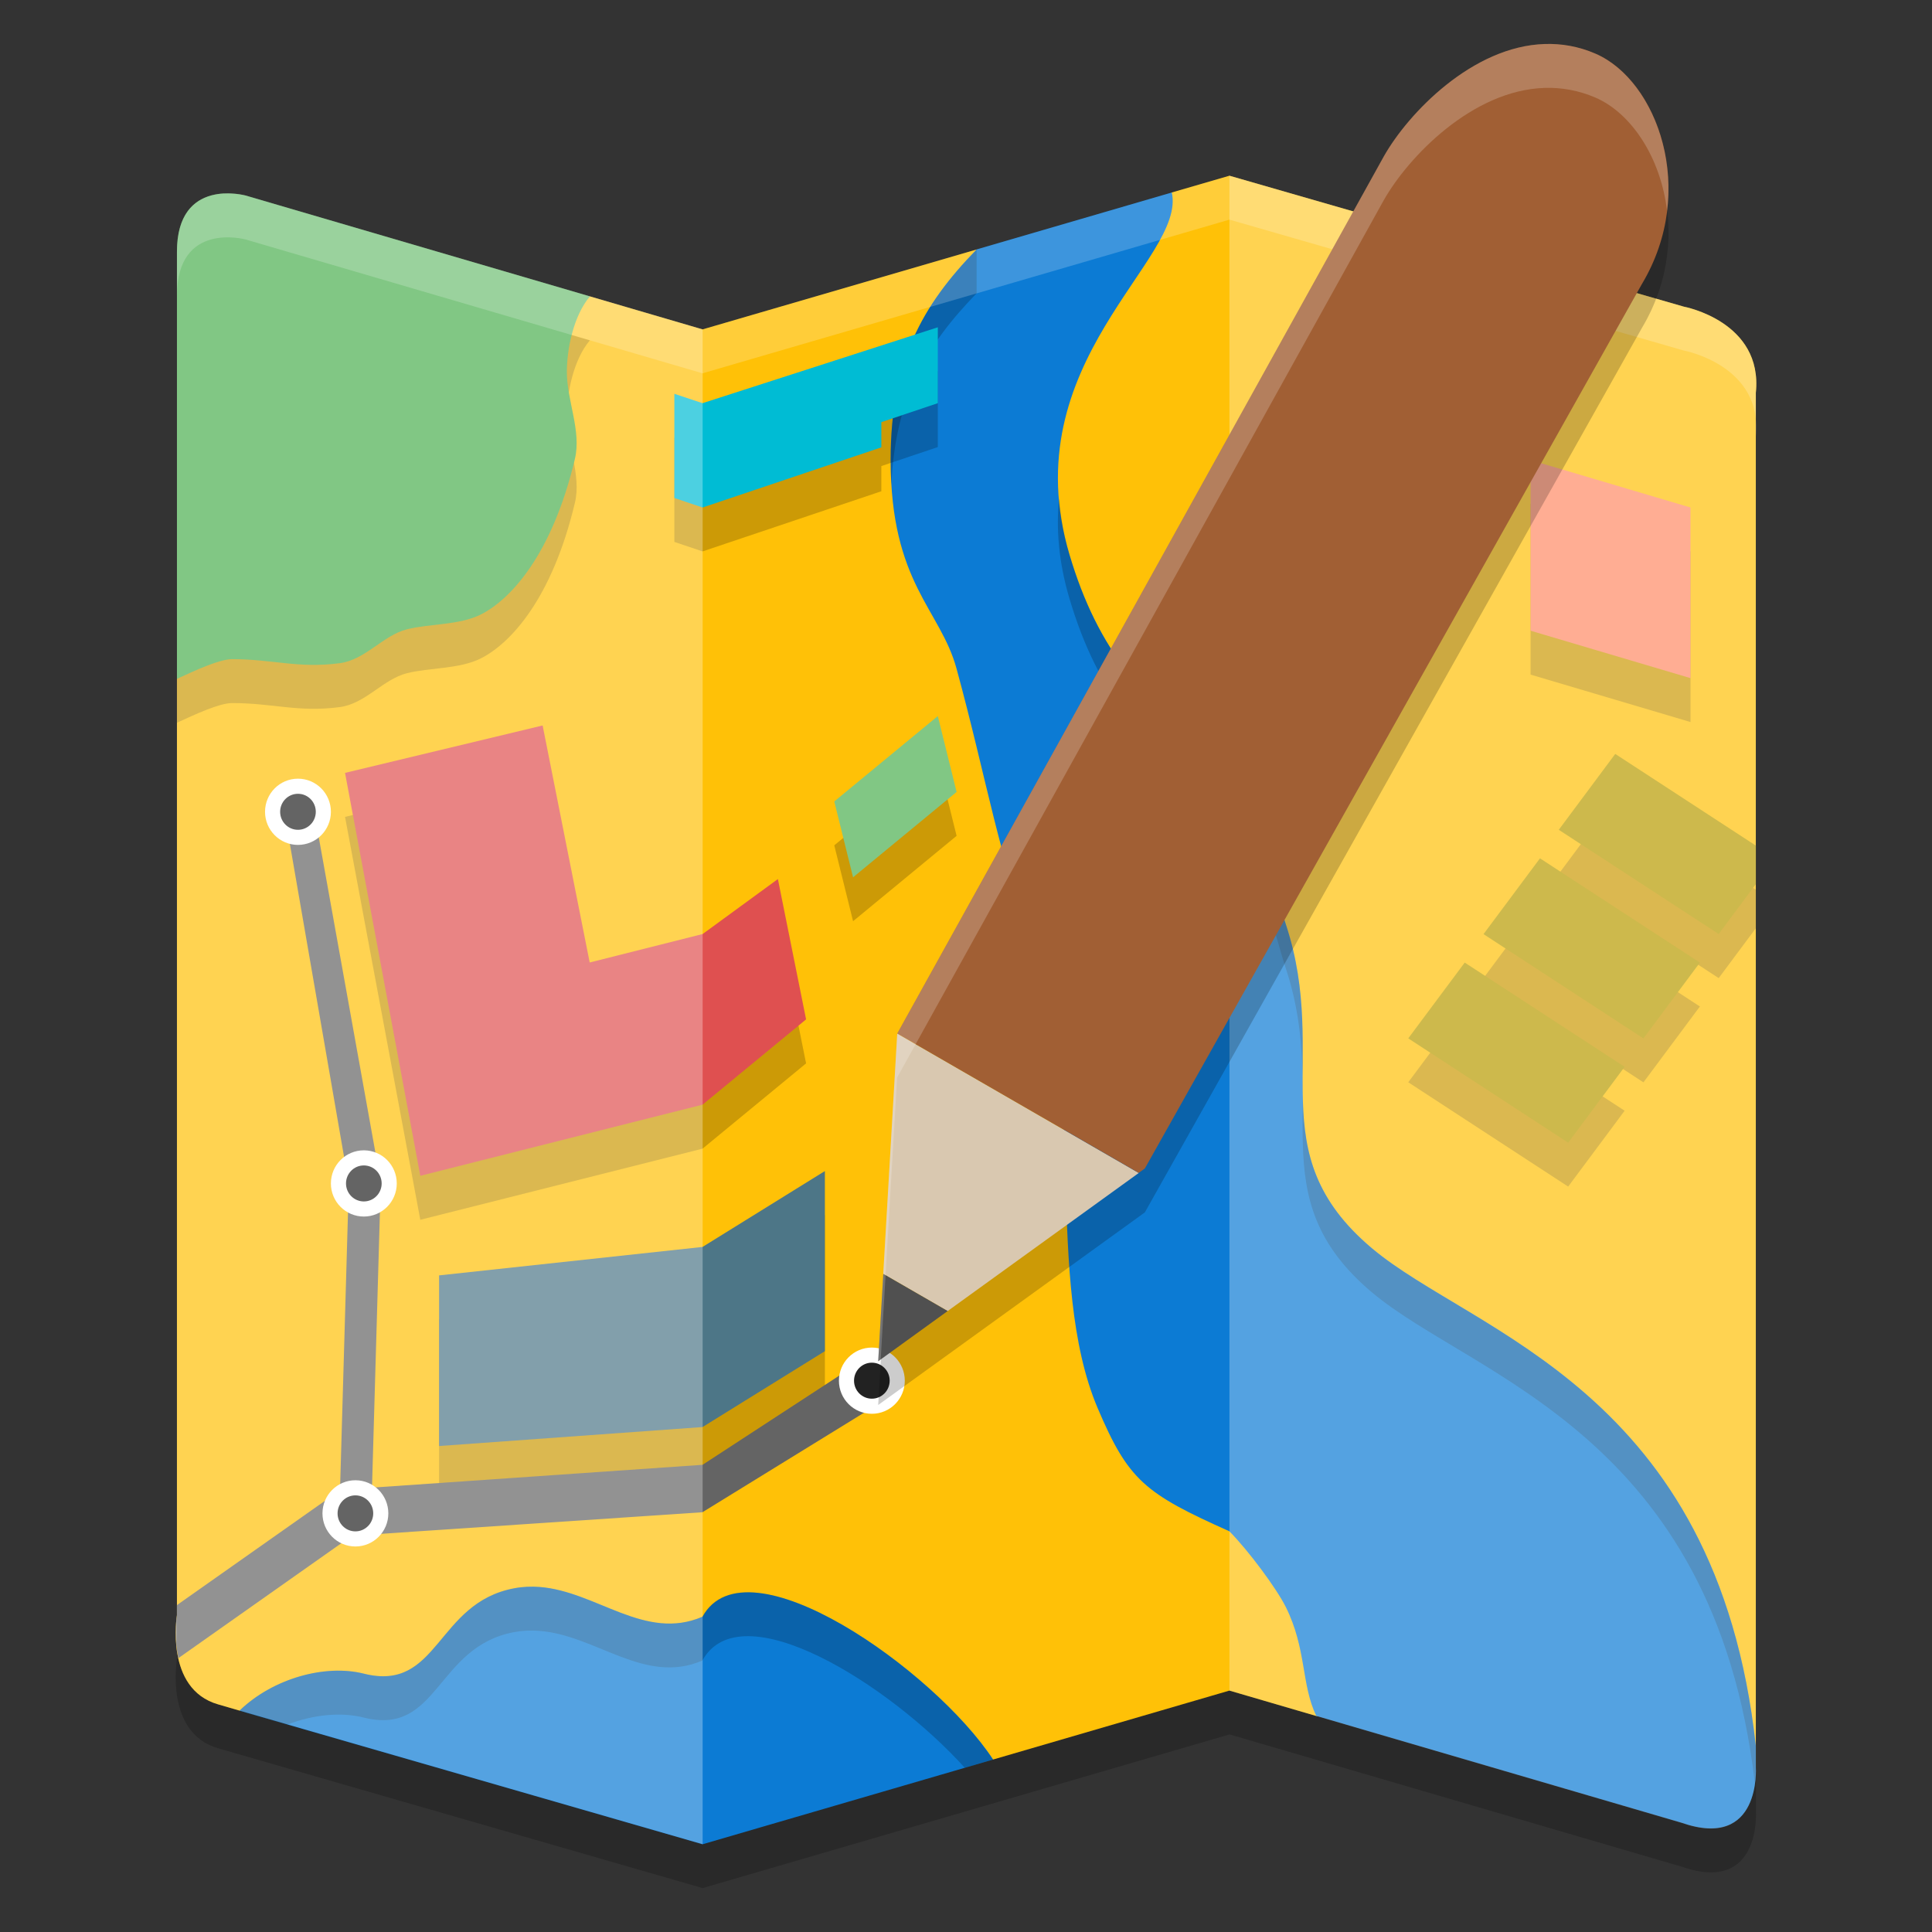 <svg width="22" height="22" version="1.1" xmlns="http://www.w3.org/2000/svg"><rect width="100%" height="100%" fill="#333333" stroke="none"/><defs>
<linearGradient id="ucPurpleBlue" x1="0%" y1="0%" x2="100%" y2="100%">
  <stop offset="0%" style="stop-color:#B794F4;stop-opacity:1"/>
  <stop offset="100%" style="stop-color:#4299E1;stop-opacity:1"/>
</linearGradient>
</defs>
 <path d="m2.015 3.366v15.527s-0.143 0.839 0.469 1.015l5.517 1.592 6-1.75 5.148 1.506c0.911 0.317 0.846-0.633 0.846-0.633v-15.651c0.084-0.813-0.82-0.981-0.82-0.981l-5.174-1.491-6 1.75-5.203-1.524s-0.783-0.217-0.783 0.64z" style="opacity:.2"/>
 <path d="m2.015 7.73-1.333e-4 10.663s-0.143 0.839 0.469 1.015l0.243 0.071 8.582 0.557 2.691-0.785 0.988 0.289 5.006 0.584v-15.651c0.084-0.813-0.82-0.981-0.82-0.981l-5.174-1.491-0.657 0.191-1.343 1.809-0.879-1.16-3.121 0.91-1.284-0.376z" style="fill:#ffc107"/>
 <path d="m13.343 2.192-2.222 0.648c-0.624 0.641-0.979 1.277-0.979 2.398 0 1.403 0.566 1.7 0.75 2.375 0.35 1.282 0.485 2.185 0.903 3.239 0.576 1.451 0.091 3.739 0.704 5.182 0.35 0.823 0.536 0.972 1.5 1.403 0.214 0.216 0.535 0.647 0.643 0.863 0.237 0.477 0.174 0.88 0.346 1.238l4.16 1.217c0.911 0.317 0.846-0.633 0.846-0.633v-0.242c-0.443-4.064-3.216-4.694-4.371-5.666-1.301-1.095-0.47-2.143-0.98-3.687-0.121-0.367-0.428-1.619-0.643-1.835-0.964-0.648-1.5-1.295-1.821-2.375-0.654-2.196 1.339-3.365 1.164-4.127zm-7.199 15.879c-0.093-0.007-0.188-0.004-0.286 0.015-0.894 0.165-0.858 1.188-1.715 0.972-0.437-0.11-1.034 0.052-1.416 0.422l5.273 1.521 3.309-0.965c-0.666-1.016-2.809-2.533-3.309-1.626-0.656 0.283-1.204-0.289-1.856-0.339z" style="fill:#0c7bd4"/>
 <path d="m11.121 2.841c-0.624 0.641-0.979 1.277-0.979 2.398 0 0.1 0.002 0.192 0.008 0.281 0.045-0.985 0.39-1.583 0.971-2.18zm0.939 2.828c-0.035 0.349-0.006 0.731 0.119 1.15 0.321 1.08 0.856 1.727 1.82 2.375 0.214 0.216 0.521 1.467 0.643 1.834 0.511 1.544-0.321 2.593 0.98 3.688 1.148 0.966 3.891 1.595 4.361 5.588 0.013-0.102 0.01-0.18 0.01-0.18v-0.242c-0.443-4.064-3.216-4.694-4.371-5.666-1.301-1.095-0.47-2.144-0.98-3.688-0.121-0.367-0.428-1.618-0.643-1.834-0.964-0.648-1.499-1.295-1.82-2.375-0.068-0.228-0.103-0.444-0.119-0.65zm-6.059 12.4c-0.048 0.002-0.096 0.007-0.145 0.016-0.894 0.165-0.858 1.189-1.715 0.973-0.437-0.11-1.034 0.052-1.416 0.422l0.547 0.158c0.294-0.113 0.609-0.145 0.869-0.08 0.857 0.216 0.82-0.807 1.715-0.973 0.098-0.018 0.192-0.021 0.285-0.014 0.652 0.05 1.201 0.621 1.857 0.338 0.436-0.791 2.123 0.264 2.988 1.221l0.32-0.094c-0.666-1.016-2.809-2.534-3.309-1.627-0.656 0.283-1.205-0.288-1.857-0.338-0.047-0.004-0.093-0.004-0.141-2e-3z" style="opacity:.2"/>
 <path d="m2.55 2.703c-0.229 0.012-0.535 0.128-0.535 0.664v4.863c0.206-0.095 0.484-0.224 0.628-0.224 0.465 0 0.75 0.108 1.225 0.046 0.293-0.038 0.493-0.317 0.766-0.386 0.257-0.065 0.595-0.045 0.842-0.169 0.337-0.17 0.811-0.678 1.071-1.773 0.075-0.317-0.092-0.663-0.092-0.987 0-0.262 0.074-0.638 0.262-0.862l-3.919-1.148s-0.109-0.03-0.247-0.023z" style="opacity:.2"/>
 <path d="m10.893 9.518-0.214-0.864-1.179 0.972 0.214 0.864z" style="opacity:.2"/>
 <path d="m5 16.966 3-0.216 1.393-0.864v-2.051l-1.393 0.864-3 0.324z" style="opacity:.2"/>
 <path d="m9.179 12.109-0.321-1.598-0.857 0.626-1.286 0.324-0.536-2.699-2.25 0.54 0.857 4.588 3.214-0.81z" style="opacity:.2"/>
 <path d="m17.429 5.739v1.943l1.821 0.54v-1.943z" style="opacity:.2"/>
 <path d="m8 5.091 2.679-0.864v0.864l-0.643 0.216v0.287l-2.036 0.685-0.321-0.108v-1.187z" style="opacity:.2"/>
 <path d="m16.036 12.324 1.821 1.188 0.643-0.864-1.821-1.187z" style="opacity:.2"/>
 <path d="m18.393 9.086-0.643 0.864 1.821 1.188 0.423-0.568v-0.439z" style="opacity:.2"/>
 <path d="m16.893 11.137 1.821 1.188 0.643-0.864-1.821-1.188z" style="opacity:.2"/>
 <path d="m2.55 2.203c-0.229 0.012-0.535 0.128-0.535 0.664v4.863c0.206-0.095 0.484-0.224 0.628-0.224 0.465 0 0.75 0.108 1.225 0.046 0.293-0.038 0.493-0.317 0.766-0.386 0.257-0.065 0.595-0.045 0.842-0.169 0.337-0.17 0.811-0.678 1.071-1.773 0.075-0.317-0.092-0.663-0.092-0.987 0-0.262 0.074-0.638 0.262-0.862l-3.919-1.148s-0.109-0.03-0.247-0.023z" style="fill:#4caf50"/>
 <path d="m10.893 9.018-0.214-0.864-1.179 0.972 0.214 0.864z" style="fill:#81c784"/>
 <path d="m5 16.466 3-0.216 1.393-0.864v-2.051l-1.393 0.864-3 0.324z" style="fill:#4d7687"/>
 <path d="m9.179 11.608-0.321-1.598-0.857 0.626-1.286 0.324-0.536-2.699-2.25 0.54 0.857 4.588 3.214-0.81z" style="fill:#df5050"/>
 <path d="m17.429 5.239v1.943l1.821 0.54v-1.943z" style="fill:#ff8a65"/>
 <path d="m8 4.591 2.679-0.864v0.864l-0.643 0.216v0.287l-2.036 0.685-0.321-0.108v-1.187z" style="fill:#00bcd4"/>
 <path d="m16.036 11.824 1.821 1.188 0.643-0.864-1.821-1.187z" style="fill:#b89b00"/>
 <path d="m18.393 8.585-0.643 0.864 1.821 1.187 0.423-0.568v-0.439z" style="fill:#b89b00"/>
 <path d="m16.893 10.637 1.821 1.188 0.643-0.864-1.821-1.187z" style="fill:#b89b00"/>
 <path d="m3.564 9.168-0.321 0.108 0.729 4.21-0.101 3.512 0.365-0.056 0.1-3.478zm0.672 7.774-0.008 0.258-0.364 0.021 0.007-0.224-0.05 0.008-1.807 1.273v0.113s-0.038 0.24 0.018 0.49l1.896-1.337 0.214-0.065 3.857-0.259 1.929-1.188-0.107-0.54-1.821 1.188-3.75 0.259z" style="fill:#646464"/>
 <ellipse cx="4.047" cy="17.233" rx=".289" ry=".291" style="fill:#222222;stroke-linecap:round;stroke-linejoin:round;stroke-width:.172;stroke:#ffffff"/>
 <ellipse cx="9.928" cy="15.722" rx=".289" ry=".291" style="fill:#222222;stroke-linecap:round;stroke-linejoin:round;stroke-width:.172;stroke:#ffffff"/>
 <ellipse cx="3.393" cy="9.244" rx=".289" ry=".291" style="fill:#222222;stroke-linecap:round;stroke-linejoin:round;stroke-width:.172;stroke:#ffffff"/>
 <ellipse cx="4.143" cy="13.476" rx=".289" ry=".291" style="fill:#222222;stroke-linecap:round;stroke-linejoin:round;stroke-width:.172;stroke:#ffffff"/>
 <path d="m2.015 2.866v15.527s-0.143 0.839 0.469 1.015l5.517 1.592v-17.25l-5.203-1.524s-0.783-0.217-0.783 0.64z" style="fill:#ffffff;opacity:.3"/>
 <path d="m14 19.251 5.148 1.506c0.911 0.317 0.846-0.633 0.846-0.633v-15.651c0.084-0.813-0.82-0.981-0.82-0.981l-5.174-1.491z" style="fill:#ffffff;opacity:.3"/>
 <path d="m14 2.001-6 1.75-5.203-1.524s-0.782-0.217-0.782 0.641v0.5c0-0.857 0.782-0.641 0.782-0.641l5.203 1.524 6-1.75 5.175 1.491s0.904 0.167 0.819 0.98v-0.5c0.084-0.813-0.819-0.98-0.819-0.98zm-11.985 16.393s-0.019 0.165 0 0.355z" style="fill:#ffffff;opacity:.2"/>
 <path d="m17.591 1.001c-0.822 0.025-1.552 0.784-1.832 1.278l-5.542 9.99-0.159 2.736-0.058 0.994 0.791-0.571 2.176-1.572 0.07-0.051 5.661-10.073c0.638-1.069 0.17-2.318-0.527-2.62-0.195-0.085-0.39-0.117-0.58-0.111z" style="opacity:.2"/>
 <path d="m10.217 11.77-0.159 2.736 0.733 0.423 2.176-1.572z" style="fill:#d9c8b0"/>
 <path d="M 10.058,14.506 10,15.501 10.791,14.929 Z" style="fill:#505050"/>
 <path d="m17.591 0.501c-0.822 0.025-1.552 0.784-1.832 1.278l-5.542 9.99 2.75 1.587 0.07-0.051 5.661-10.073c0.638-1.069 0.17-2.318-0.527-2.62-0.195-0.085-0.39-0.117-0.58-0.111z" style="fill:#a15f34"/>
 <path d="m17.59 0.501c-0.822 0.025-1.552 0.785-1.832 1.279l-5.541 9.99-0.16 2.736-0.057 0.994 0.029-0.021 0.027-0.473 0.16-2.736 5.541-9.99c0.28-0.494 1.01-1.254 1.832-1.279 0.19-0.006 0.385 0.027 0.58 0.111 0.41 0.178 0.742 0.685 0.814 1.289 0.099-0.811-0.294-1.563-0.814-1.789-0.195-0.085-0.39-0.117-0.58-0.111z" style="fill:#ffffff;opacity:.2"/>
</svg>
